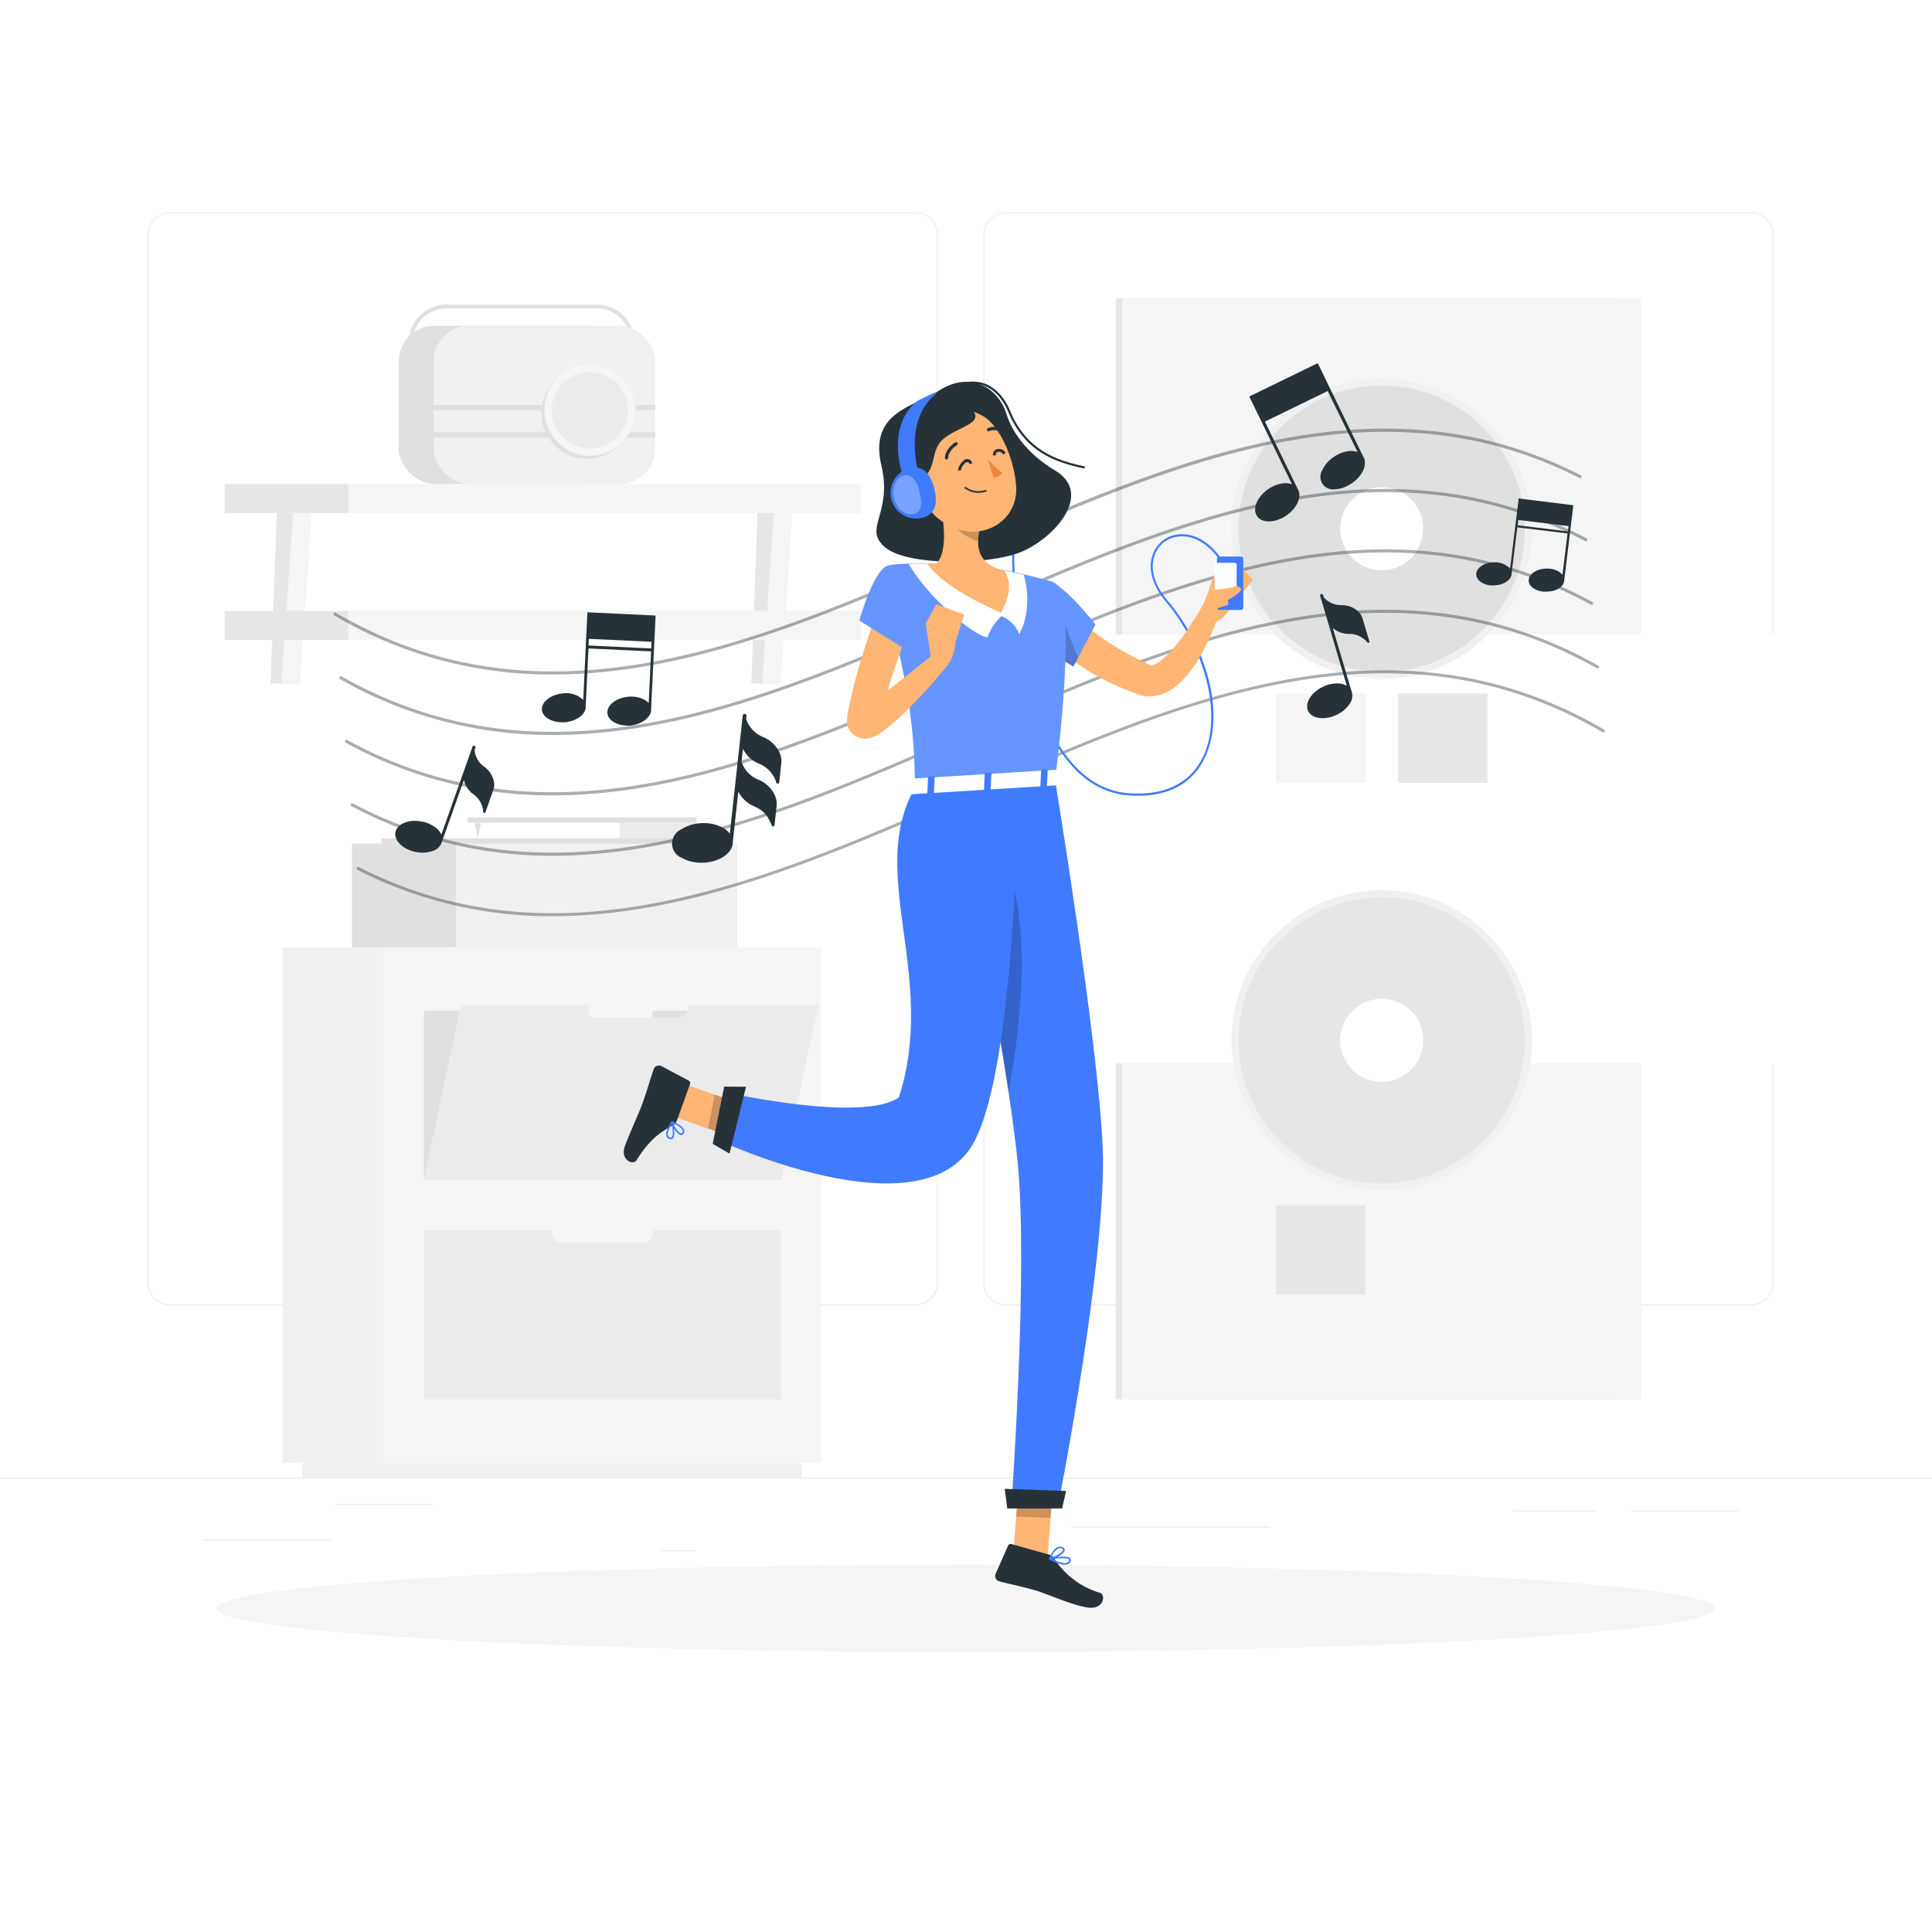 <svg class="animated" id="freepik_stories-music" xmlns="http://www.w3.org/2000/svg" viewBox="0 0 500 500" version="1.1" xmlns:xlink="http://www.w3.org/1999/xlink" xmlns:svgjs="http://svgjs.com/svgjs"><style>svg#freepik_stories-music:not(.animated) .animable {opacity: 0;}svg#freepik_stories-music.animated #freepik--musical-notes--inject-75 {animation: 3s Infinite  linear floating;animation-delay: 1s;}svg#freepik_stories-music.animated #freepik--Character--inject-75 {animation: 1.5s Infinite  linear wind;animation-delay: 0s;}            @keyframes floating {                0% {                    opacity: 1;                    transform: translateY(0px);                }                50% {                    transform: translateY(-10px);                }                100% {                    opacity: 1;                    transform: translateY(0px);                }            }                    @keyframes wind {                0% {                    transform: rotate( 0deg );                }                25% {                    transform: rotate( 1deg );                }                75% {                    transform: rotate( -1deg );                }            }        </style><g id="freepik--background-complete--inject-75" class="animable" style="transform-origin: 250px 228.23px;"><rect y="382.4" width="500" height="0.25" style="fill: rgb(235, 235, 235); transform-origin: 250px 382.525px;" id="elrhv3geumshd" class="animable"></rect><rect x="52.46" y="398.49" width="33.12" height="0.25" style="fill: rgb(235, 235, 235); transform-origin: 69.02px 398.615px;" id="elk944w26js7o" class="animable"></rect><rect x="171.14" y="401.21" width="8.69" height="0.25" style="fill: rgb(235, 235, 235); transform-origin: 175.485px 401.335px;" id="eltj44vxr6ouf" class="animable"></rect><rect x="86.58" y="389.21" width="25.42" height="0.25" style="fill: rgb(235, 235, 235); transform-origin: 99.29px 389.335px;" id="eliv9ag37e11" class="animable"></rect><rect x="422" y="390.89" width="27.9" height="0.25" style="fill: rgb(235, 235, 235); transform-origin: 435.95px 391.015px;" id="el0jmskb3ek0p9" class="animable"></rect><rect x="391.47" y="390.89" width="21.63" height="0.25" style="fill: rgb(235, 235, 235); transform-origin: 402.285px 391.015px;" id="elvyoiv3493b" class="animable"></rect><rect x="277.21" y="395.11" width="51.45" height="0.25" style="fill: rgb(235, 235, 235); transform-origin: 302.935px 395.235px;" id="el4gu2hw51cqd" class="animable"></rect><path d="M237,337.8H43.91a5.71,5.71,0,0,1-5.7-5.71V60.66A5.71,5.71,0,0,1,43.91,55H237a5.71,5.71,0,0,1,5.71,5.71V332.09A5.71,5.71,0,0,1,237,337.8ZM43.91,55.2a5.46,5.46,0,0,0-5.45,5.46V332.09a5.46,5.46,0,0,0,5.45,5.46H237a5.47,5.47,0,0,0,5.46-5.46V60.66A5.47,5.47,0,0,0,237,55.2Z" style="fill: rgb(235, 235, 235); transform-origin: 140.46px 196.4px;" id="elsufec62xgla" class="animable"></path><path d="M453.31,337.8H260.21a5.72,5.72,0,0,1-5.71-5.71V60.66A5.72,5.72,0,0,1,260.21,55h193.1A5.71,5.71,0,0,1,459,60.66V332.09A5.71,5.71,0,0,1,453.31,337.8ZM260.21,55.2a5.47,5.47,0,0,0-5.46,5.46V332.09a5.47,5.47,0,0,0,5.46,5.46h193.1a5.47,5.47,0,0,0,5.46-5.46V60.66a5.47,5.47,0,0,0-5.46-5.46Z" style="fill: rgb(235, 235, 235); transform-origin: 356.75px 196.4px;" id="elgtsp1fxyv6e" class="animable"></path><polygon points="70.02 176.93 74.82 176.93 77.87 132.76 71.63 132.76 70.02 176.93" style="fill: rgb(230, 230, 230); transform-origin: 73.945px 154.845px;" id="el3s0vr817m2" class="animable"></polygon><polygon points="72.81 176.93 77.61 176.93 80.66 132.76 75.85 132.76 72.81 176.93" style="fill: rgb(245, 245, 245); transform-origin: 76.735px 154.845px;" id="el3ukgfw42yft" class="animable"></polygon><polygon points="194.44 176.93 199.24 176.93 202.29 132.76 196.05 132.76 194.44 176.93" style="fill: rgb(230, 230, 230); transform-origin: 198.365px 154.845px;" id="elzjcq2ccj3s" class="animable"></polygon><polygon points="197.23 176.93 202.03 176.93 205.08 132.76 200.27 132.76 197.23 176.93" style="fill: rgb(245, 245, 245); transform-origin: 201.155px 154.845px;" id="el571urr5b88c" class="animable"></polygon><g id="el66httg4kmrx"><rect x="58.14" y="125.27" width="32.04" height="7.49" style="fill: rgb(230, 230, 230); transform-origin: 74.16px 129.015px; transform: rotate(180deg);" class="animable"></rect></g><rect x="90.18" y="125.27" width="132.61" height="7.49" style="fill: rgb(245, 245, 245); transform-origin: 156.485px 129.015px;" id="el7zpvlz37tec" class="animable"></rect><g id="elvdvbit49xg"><rect x="58.14" y="158.12" width="32.04" height="7.49" style="fill: rgb(230, 230, 230); transform-origin: 74.16px 161.865px; transform: rotate(180deg);" class="animable"></rect></g><rect x="90.18" y="158.12" width="132.61" height="7.49" style="fill: rgb(245, 245, 245); transform-origin: 156.485px 161.865px;" id="el5yweophe4lr" class="animable"></rect><rect x="103.17" y="84.32" width="57.41" height="40.94" rx="9.25" style="fill: rgb(224, 224, 224); transform-origin: 131.875px 104.79px;" id="ellzxg9mtntmf" class="animable"></rect><path d="M154.43,120.77H115.51a9.75,9.75,0,0,1-9.74-9.75V88.57a9.76,9.76,0,0,1,9.74-9.75h38.92a9.76,9.76,0,0,1,9.75,9.75V111A9.76,9.76,0,0,1,154.43,120.77ZM115.51,79.82a8.76,8.76,0,0,0-8.74,8.75V111a8.76,8.76,0,0,0,8.74,8.75h38.92a8.77,8.77,0,0,0,8.75-8.75V88.57a8.77,8.77,0,0,0-8.75-8.75Z" style="fill: rgb(224, 224, 224); transform-origin: 134.975px 99.795px;" id="elckhq7hro7ei" class="animable"></path><rect x="112.18" y="84.32" width="57.41" height="40.94" rx="9.25" style="fill: rgb(240, 240, 240); transform-origin: 140.885px 104.79px;" id="el7s74d1p7q45" class="animable"></rect><rect x="109.5" y="104.8" width="60.09" height="1.37" style="fill: rgb(224, 224, 224); transform-origin: 139.545px 105.485px;" id="elem903lo2jub" class="animable"></rect><rect x="109.5" y="111.88" width="60.09" height="1.37" style="fill: rgb(224, 224, 224); transform-origin: 139.545px 112.565px;" id="elllqhyojnh48" class="animable"></rect><g id="elsb7b1gzl1l"><circle cx="151.89" cy="106.96" r="11.79" style="fill: rgb(224, 224, 224); transform-origin: 151.89px 106.96px; transform: rotate(-8.02deg);" class="animable"></circle></g><g id="elnbge8wl2ye"><circle cx="152.68" cy="106.17" r="11.79" style="fill: rgb(245, 245, 245); transform-origin: 152.68px 106.17px; transform: rotate(-37deg);" class="animable"></circle></g><g id="elzn6ekkt77n"><circle cx="152.68" cy="106.17" r="9.87" style="fill: rgb(235, 235, 235); transform-origin: 152.68px 106.17px; transform: rotate(-45deg);" class="animable"></circle></g><rect x="73.18" y="245.17" width="26.2" height="133.41" style="fill: rgb(240, 240, 240); transform-origin: 86.28px 311.875px;" id="elgj0wlm7dkwq" class="animable"></rect><rect x="78.21" y="378.58" width="129.2" height="3.81" style="fill: rgb(240, 240, 240); transform-origin: 142.81px 380.485px;" id="elobv33r34wm" class="animable"></rect><g id="ell2f1nt7049a"><rect x="99.38" y="245.17" width="113.06" height="133.41" style="fill: rgb(245, 245, 245); transform-origin: 155.91px 311.875px; transform: rotate(180deg);" class="animable"></rect></g><path d="M202.15,261.58v43.76H109.68V261.58H143v.86a2.42,2.42,0,0,0,2.41,2.4h21.07a2.41,2.41,0,0,0,2.4-2.4v-.86Z" style="fill: rgb(224, 224, 224); transform-origin: 155.915px 283.46px;" id="elbr6q2g4tmyg" class="animable"></path><path d="M211.73,260.07l-9.58,45.27H109.68l9.59-45.27h33.3l-.18.89a1.92,1.92,0,0,0,1.86,2.48h21.08a3.18,3.18,0,0,0,2.92-2.48l.18-.89Z" style="fill: rgb(235, 235, 235); transform-origin: 160.705px 282.705px;" id="el4g4emiysmo6" class="animable"></path><g id="elcb37p4crq7e"><rect x="109.68" y="318.41" width="92.46" height="43.75" style="fill: rgb(235, 235, 235); transform-origin: 155.91px 340.285px; transform: rotate(180deg);" class="animable"></rect></g><rect x="142.97" y="315.66" width="25.87" height="6" rx="2.4" style="fill: rgb(245, 245, 245); transform-origin: 155.905px 318.66px;" id="elkrwh01iq7oi" class="animable"></rect><rect x="160.3" y="212.92" width="19.98" height="5.41" style="fill: rgb(235, 235, 235); transform-origin: 170.29px 215.625px;" id="elpatcuwkwbo" class="animable"></rect><rect x="120.97" y="211.52" width="59.31" height="1.4" style="fill: rgb(224, 224, 224); transform-origin: 150.625px 212.22px;" id="elr6r6ulucb9" class="animable"></rect><rect x="91.12" y="218.32" width="99.66" height="26.85" style="fill: rgb(240, 240, 240); transform-origin: 140.95px 231.745px;" id="elfhh0an75vjp" class="animable"></rect><rect x="98.76" y="216.96" width="84.39" height="1.37" style="fill: rgb(224, 224, 224); transform-origin: 140.955px 217.645px;" id="el8967pau6qsn" class="animable"></rect><rect x="91.12" y="218.32" width="26.85" height="26.85" style="fill: rgb(224, 224, 224); transform-origin: 104.545px 231.745px;" id="elhp7i234aw4e" class="animable"></rect><polygon points="123.65 216.96 124.49 212.92 122.82 212.92 123.65 216.96" style="fill: rgb(224, 224, 224); transform-origin: 123.655px 214.94px;" id="elof3ozqj0r1" class="animable"></polygon><rect x="288.76" y="77.23" width="129.93" height="284.94" style="fill: rgb(230, 230, 230); transform-origin: 353.725px 219.7px;" id="elxnqoaa04uib" class="animable"></rect><rect x="290.4" y="77.23" width="134.36" height="284.94" style="fill: rgb(245, 245, 245); transform-origin: 357.58px 219.7px;" id="elpabxn90jhkq" class="animable"></rect><g id="elqm4gw66teie"><rect x="226.78" y="164.18" width="261.61" height="111.04" style="fill: rgb(255, 255, 255); transform-origin: 357.585px 219.7px; transform: rotate(90deg);" class="animable"></rect></g><g id="elvwxoezjztb"><circle cx="357.58" cy="136.83" r="38.85" style="fill: rgb(240, 240, 240); transform-origin: 357.58px 136.83px; transform: rotate(-75.86deg);" class="animable"></circle></g><circle cx="357.58" cy="136.83" r="37.04" style="fill: rgb(224, 224, 224); transform-origin: 357.58px 136.83px;" id="elipq5ry02cg" class="animable"></circle><circle cx="357.58" cy="136.83" r="10.75" style="fill: rgb(255, 255, 255); transform-origin: 357.58px 136.83px;" id="el5xssdlqlxbd" class="animable"></circle><rect x="330.22" y="179.5" width="23.11" height="23.11" style="fill: rgb(245, 245, 245); transform-origin: 341.775px 191.055px;" id="elcl8h3lbdmmt" class="animable"></rect><rect x="361.83" y="179.5" width="23.11" height="23.11" style="fill: rgb(230, 230, 230); transform-origin: 373.385px 191.055px;" id="elckeex4bzqrc" class="animable"></rect><g id="elcw45ok78hum"><circle cx="357.58" cy="269.24" r="38.85" style="fill: rgb(240, 240, 240); transform-origin: 357.58px 269.24px; transform: rotate(-76.49deg);" class="animable"></circle></g><g id="el4tdt9k2ydqu"><circle cx="357.58" cy="269.24" r="37.04" style="fill: rgb(230, 230, 230); transform-origin: 357.58px 269.24px; transform: rotate(-80.67deg);" class="animable"></circle></g><circle cx="357.58" cy="269.24" r="10.75" style="fill: rgb(255, 255, 255); transform-origin: 357.58px 269.24px;" id="eljcopcq94naf" class="animable"></circle><g id="elju70e03m5y"><rect x="361.83" y="311.91" width="23.11" height="23.11" style="fill: rgb(245, 245, 245); transform-origin: 373.385px 323.465px; transform: rotate(180deg);" class="animable"></rect></g><g id="elfdfcubat99f"><rect x="330.22" y="311.91" width="23.11" height="23.11" style="fill: rgb(230, 230, 230); transform-origin: 341.775px 323.465px; transform: rotate(180deg);" class="animable"></rect></g></g><g id="freepik--Shadow--inject-75" class="animable" style="transform-origin: 250px 416.24px;"><ellipse id="freepik--path--inject-75" cx="250" cy="416.24" rx="193.89" ry="11.32" style="fill: rgb(245, 245, 245); transform-origin: 250px 416.24px;" class="animable"></ellipse></g><g id="freepik--musical-notes--inject-75" class="animable" style="transform-origin: 250.792px 165.551px;"><g id="el9zkycb7gng"><g style="opacity: 0.4; transform-origin: 250.792px 174.018px;" class="animable"><path d="M143.13,174.56a110,110,0,0,1-56.66-15.31.4.4,0,0,1-.14-.54.39.39,0,0,1,.54-.14c54.54,31.82,110.06,7.41,163.77-16.19C302.54,119.57,356.22,96,409.09,123a.39.39,0,1,1-.35.7c-52.55-26.8-106-3.28-157.79,19.45C215.55,158.66,179.36,174.56,143.13,174.56Z" style="fill: rgb(38, 50, 56); transform-origin: 247.793px 142.747px;" id="el1494vixye6k" class="animable"></path><path d="M143.13,190.2A109.72,109.72,0,0,1,88,175.74a.39.39,0,0,1-.15-.53.4.4,0,0,1,.54-.15c54,30.52,109,6.34,162.27-17.05,52.4-23,106.59-46.84,160-18.65a.4.4,0,0,1-.37.7c-53-28-107-4.28-159.28,18.67C215.55,174.29,179.35,190.2,143.13,190.2Z" style="fill: rgb(38, 50, 56); transform-origin: 249.313px 158.374px;" id="elfu80cj86g7l" class="animable"></path><path d="M143.12,205.83a109.7,109.7,0,0,1-53.64-13.62.4.4,0,0,1-.15-.54.38.38,0,0,1,.53-.15c53.54,29.25,108.05,5.29,160.77-17.88,52.9-23.24,107.6-47.28,161.47-17.84a.4.4,0,0,1,.16.53.39.39,0,0,1-.53.16c-53.54-29.25-108.06-5.3-160.78,17.87C215.55,189.92,179.34,205.83,143.12,205.83Z" style="fill: rgb(38, 50, 56); transform-origin: 250.792px 174.004px;" id="elvsc2f9fopk" class="animable"></path><path d="M143.11,221.46A109.53,109.53,0,0,1,91,208.65a.41.41,0,0,1-.17-.54.4.4,0,0,1,.54-.16c53,28,107.05,4.28,159.28-18.68,53.38-23.46,108.59-47.72,163-17a.39.39,0,0,1,.15.53.4.4,0,0,1-.54.15c-54-30.52-109.06-6.34-162.27,17C215.56,205.55,179.34,221.46,143.11,221.46Z" style="fill: rgb(38, 50, 56); transform-origin: 252.319px 189.636px;" id="elkuhtfansfk" class="animable"></path><path d="M143.11,237.1a109.49,109.49,0,0,1-50.62-12,.4.4,0,0,1-.17-.53.39.39,0,0,1,.53-.17c52.54,26.79,106,3.28,157.79-19.46,53.88-23.67,109.59-48.16,164.47-16.14a.39.39,0,0,1,.14.54.38.38,0,0,1-.53.14C360.18,157.62,304.65,182,251,205.62,215.56,221.18,179.33,237.1,143.11,237.1Z" style="fill: rgb(38, 50, 56); transform-origin: 253.792px 205.293px;" id="elevpx3o8n9uj" class="animable"></path></g></g><path d="M127.76,202a6.28,6.28,0,0,0-2.46-3.59,5.93,5.93,0,0,1-2.49-4.31l.21-.58a.39.39,0,1,0-.74-.27L114.22,216a4.48,4.48,0,0,0-1.07-1.47,8.13,8.13,0,0,0-4-1.92c-3.33-.65-6.38.59-6.8,2.76-.37,1.87,1.33,3.83,3.93,4.76a9.27,9.27,0,0,0,1.33.36,8.09,8.09,0,0,0,4.41-.28,3.49,3.49,0,0,0,2.37-2.42h0l5.66-15.91a6.28,6.28,0,0,0,2.48,3.69,6,6,0,0,1,2.53,4.58.3.3,0,0,0,.19.24h.07a.28.28,0,0,0,.31-.19l2-5.62A4.25,4.25,0,0,0,127.76,202Z" style="fill: rgb(38, 50, 56); transform-origin: 115.1px 206.832px;" id="elk2zki2q1gw" class="animable"></path><path d="M351.3,158.07a6.25,6.25,0,0,0-4.13-1.46,6,6,0,0,1-4.57-2l-.18-.6a.4.4,0,0,0-.49-.27.4.4,0,0,0-.27.49l6.89,23.25a4.52,4.52,0,0,0-1.74-.57,8.1,8.1,0,0,0-4.37.8c-3.09,1.44-4.84,4.25-3.9,6.27.81,1.74,3.36,2.33,6,1.54a9.71,9.71,0,0,0,1.29-.49,8.1,8.1,0,0,0,3.42-2.84,3.53,3.53,0,0,0,.5-3.38h0l-4.83-16.29a6.33,6.33,0,0,0,4.21,1.53,6.06,6.06,0,0,1,4.76,2.23.31.31,0,0,0,.3.08l.07,0a.3.3,0,0,0,.14-.34l-1.71-5.75A4.18,4.18,0,0,0,351.3,158.07Z" style="fill: rgb(38, 50, 56); transform-origin: 346.348px 169.795px;" id="el04twuc2bfffi" class="animable"></path><path d="M196.45,197.65a7.7,7.7,0,0,1,4.48,4.93.35.35,0,0,0,.31.24.14.14,0,0,0,.09,0,.38.38,0,0,0,.33-.33l.53-4.85a5.43,5.43,0,0,0-.61-3.18,8,8,0,0,0-4.11-3.73,7.58,7.58,0,0,1-4.35-4.62l.08-.79a.5.5,0,0,0-.44-.55.5.5,0,0,0-.55.45l-3.33,30.53a5.68,5.68,0,0,0-1.75-1.5,10.32,10.32,0,0,0-5.51-1.22,10.43,10.43,0,0,0-5.39,1.65,4,4,0,0,0,.3,7.37,9.45,9.45,0,0,0,3.72,1.15,10.49,10.49,0,0,0,1.78.06c4.28-.17,7.67-2.56,7.62-5.35h0l1.42-13.06a8.1,8.1,0,0,0,4.17,3.85c1.64.8,3.18,1.57,4.48,4.93a.42.42,0,0,0,.32.24h.09a.36.36,0,0,0,.32-.34l.53-4.84a5.3,5.3,0,0,0-.61-3.19,8,8,0,0,0-4.11-3.73,7.55,7.55,0,0,1-4.35-4.62l.37-3.35A8,8,0,0,0,196.45,197.65Z" style="fill: rgb(38, 50, 56); transform-origin: 188.076px 204.021px;" id="elrfshcc2zpvj" class="animable"></path><path d="M168.51,183.46h0l.83-17.33.31-6.46v-.37L152,158.46l0,.36-.31,6.47-.75,15.85a6.35,6.35,0,0,0-5.39-1.67c-3.12.32-5.49,2.24-5.29,4.28.18,1.75,2.21,3,4.77,3.16a7.77,7.77,0,0,0,1.27,0c3.1-.31,5.45-2.19,5.29-4.21h0l.71-14.89,16.21.77-.63,13.39a4.15,4.15,0,0,0-1.34-1,7.54,7.54,0,0,0-4.05-.64c-3.12.32-5.49,2.23-5.29,4.27.18,1.76,2.21,3,4.77,3.17a7.77,7.77,0,0,0,1.27,0C166.31,187.37,168.67,185.48,168.51,183.46Zm-16.19-16.41.08-1.73,16.21.78-.08,1.72Z" style="fill: rgb(38, 50, 56); transform-origin: 154.949px 173.128px;" id="elwvzybfb4au" class="animable"></path><path d="M404.82,150.12h0l1.7-13.9.63-5.18,0-.29L393,129l0,.3-.64,5.18L390.8,147.2a5.1,5.1,0,0,0-4.24-1.66c-2.53.06-4.55,1.47-4.51,3.12,0,1.42,1.6,2.58,3.65,2.83a6.84,6.84,0,0,0,1,0c2.51-.07,4.52-1.45,4.51-3.08h0l1.46-11.94,13,1.59-1.31,10.74a3.23,3.23,0,0,0-1-.9,6,6,0,0,0-3.21-.75c-2.54.07-4.56,1.47-4.52,3.12,0,1.42,1.6,2.58,3.65,2.83a6.9,6.9,0,0,0,1,0C402.82,153.13,404.82,151.75,404.82,150.12Zm-12.05-14.18.16-1.38,13,1.59-.16,1.38Z" style="fill: rgb(38, 50, 56); transform-origin: 394.6px 141.059px;" id="elyt4b3dci8qj" class="animable"></path><path d="M352.79,118.15h0l-8.45-17.36-3.15-6.48L341,94l-17.69,8.61.17.36,3.16,6.48,7.72,15.88c-1.63-.63-4-.21-6.14,1.25-2.89,2-4.18,5.11-2.89,7,1.11,1.62,3.78,1.79,6.34.55a8.57,8.57,0,0,0,1.23-.72c2.85-1.95,4.14-5,2.91-6.94h0l-8.45-17.36,16.25-7.91L351.34,117c-1.63-.63-4-.21-6.15,1.25a8.45,8.45,0,0,0-3,3.45,3.27,3.27,0,0,0,3.38,4.92,7.65,7.65,0,0,0,3-.82,9.83,9.83,0,0,0,1.25-.72C352.73,123.14,354,120,352.79,118.15Z" style="fill: rgb(38, 50, 56); transform-origin: 338.278px 114.472px;" id="el29ecsl8uiz1" class="animable"></path></g><g id="freepik--Character--inject-75" class="animable" style="transform-origin: 243.329px 257.418px;"><path d="M294.53,205.93c-.83,0-1.71,0-2.62-.1-6.06-.48-11.39-3.59-15.86-9.23-13.43-17-15.05-51.32-13.73-59.9l.54.08c-1.31,8.53.29,42.64,13.62,59.48,4.37,5.52,9.57,8.55,15.47,9,9.15.73,15.78-2.37,19.17-8.95,5.35-10.39,1.27-27.91-9.51-40.75-3.46-4.12-4.63-8.58-3.21-12.23a7.86,7.86,0,0,1,6.38-5c3.88-.52,7.91,1.62,11,5.86l-.44.32c-3-4.07-6.83-6.13-10.52-5.64a7.31,7.31,0,0,0-5.94,4.65c-1.35,3.47-.21,7.73,3.12,11.69,11.09,13.21,15.11,30.6,9.57,41.35C309.35,201,304.58,205.93,294.53,205.93Z" style="fill: rgb(64, 123, 255); transform-origin: 288.862px 171.315px;" id="elercadzuio9h" class="animable"></path><path d="M241.5,102.16c-7,3.32-16.37,5.73-13.4,18.31s-4.94,16.3,1,21.21,26.69,4.46,34.67,1.37c9-3.49,19.41-15.28,9.26-21.31-7.92-4.7-11.36-10.78-12.51-14.48C258.17,99.71,250.08,95.44,241.5,102.16Z" style="fill: rgb(38, 50, 56); transform-origin: 252.016px 122.094px;" id="el39uajf485kn" class="animable"></path><path d="M280.65,121.25c-7.71-1.57-15.44-4.43-19.7-14.6-1.71-4.08-4.42-6.65-7.65-7.23-3.65-.65-7.74,1.2-11.49,5.22l-.4-.38c3.88-4.15,8.13-6.07,12-5.37,3.42.61,6.28,3.29,8.06,7.55,4.16,9.93,11.74,12.73,19.31,14.27Z" style="fill: rgb(38, 50, 56); transform-origin: 261.095px 109.999px;" id="elc6bzyfgzeln" class="animable"></path><path d="M277.72,158.73l.37.39.49.5c.35.33.69.68,1.07,1,.73.68,1.52,1.33,2.32,2a58.49,58.49,0,0,0,5,3.66c1.76,1.15,3.6,2.2,5.45,3.23,1,.48,1.88,1,2.85,1.46l2.24,1.07a1.42,1.42,0,0,0,1,0,6.74,6.74,0,0,0,1.89-1.06,24.14,24.14,0,0,0,4.09-4.16,85.75,85.75,0,0,0,7.11-10.8l4.19,1.71a58.61,58.61,0,0,1-5.71,13,28.43,28.43,0,0,1-4.75,6,14.34,14.34,0,0,1-3.78,2.58,9.44,9.44,0,0,1-5.64.76,9,9,0,0,1-1.46-.39l-.92-.34-1.66-.64c-1.12-.42-2.2-.93-3.29-1.4a65.64,65.64,0,0,1-6.37-3.36,62.77,62.77,0,0,1-6-4.11c-1-.77-1.9-1.56-2.82-2.42-.46-.42-.92-.87-1.37-1.33l-.67-.72c-.24-.27-.42-.47-.76-.88Z" style="fill: rgb(255, 181, 115); transform-origin: 293.19px 168.115px;" id="el4lwhs3efz49" class="animable"></path><path d="M270.4,150.37c3.7-.9,13.1,11.26,13.1,11.26l-5.71,10.87S262,163.59,262.6,158.68C263.22,153.57,265,151.69,270.4,150.37Z" style="fill: rgb(64, 123, 255); transform-origin: 273.042px 161.411px;" id="elcleckzkq7u" class="animable"></path><g id="elqcu3oxfwsjp"><path d="M270.4,150.37c3.7-.9,13.1,11.26,13.1,11.26l-5.71,10.87S262,163.59,262.6,158.68C263.22,153.57,265,151.69,270.4,150.37Z" style="fill: rgb(255, 255, 255); opacity: 0.2; transform-origin: 273.042px 161.411px;" class="animable"></path></g><g id="ele5min03iwnn"><path d="M272.84,154.58l-.9,14.23c3.14,2.15,5.85,3.69,5.85,3.69l1.19-2.28Z" style="opacity: 0.2; transform-origin: 275.46px 163.54px;" class="animable"></path></g><path d="M310.8,158.34l3.44-9.55,4.89,7.66s-2.74,5-6.46,5Z" style="fill: rgb(255, 181, 115); transform-origin: 314.965px 155.12px;" id="el8qtdr2vtwh3" class="animable"></path><polygon points="319.21 144.37 324.24 150.1 319.13 156.44 314.24 148.79 319.21 144.37" style="fill: rgb(255, 181, 115); transform-origin: 319.24px 150.405px;" id="el75hgnkkqune" class="animable"></polygon><polygon points="262.21 402.49 271.12 402.84 272.71 382.14 263.8 381.79 262.21 402.49" style="fill: rgb(255, 181, 115); transform-origin: 267.46px 392.315px;" id="el5ji8nplwaz7" class="animable"></polygon><polygon points="175.42 279.97 173.66 288.73 193.4 295.62 195.15 286.85 175.42 279.97" style="fill: rgb(255, 181, 115); transform-origin: 184.405px 287.795px;" id="elofqia2g91v" class="animable"></polygon><path d="M175.18,290l3.4-9.45a.7.7,0,0,0-.33-.88l-7.08-3.77a1.43,1.43,0,0,0-2,.81c-1.14,3.31-1.52,5-3,9.12-.93,2.56-3.19,7.31-4.46,10.83s2.15,5,3,3.63c3.8-6.08,6.78-7.53,9.44-9.07A2.41,2.41,0,0,0,175.18,290Z" style="fill: rgb(38, 50, 56); transform-origin: 170.03px 288.27px;" id="eledjywqe1hy6" class="animable"></path><path d="M271.42,402.31l-9.67-2.71a.7.7,0,0,0-.85.4l-3.25,7.34a1.45,1.45,0,0,0,1,1.92c3.38.88,5.06,1.14,9.32,2.33,2.61.73,10.26,4.18,14,4.48s4.23-3.39,2.7-3.85a21.22,21.22,0,0,1-11.92-9A2.32,2.32,0,0,0,271.42,402.31Z" style="fill: rgb(38, 50, 56); transform-origin: 271.519px 407.828px;" id="elkbo0dbasft8" class="animable"></path><g id="elnacvwzwtq2"><g style="opacity: 0.2; transform-origin: 227.965px 338.055px;" class="animable"><polygon points="272.71 382.14 271.89 392.81 262.98 392.47 263.79 381.8 272.71 382.14" id="el7oppvtxvl8" class="animable" style="transform-origin: 267.845px 387.305px;"></polygon><polygon points="195.15 286.85 193.39 295.62 183.22 292.06 184.98 283.3 195.15 286.85" id="elbcb4znda0le" class="animable" style="transform-origin: 189.185px 289.46px;"></polygon></g></g><path d="M275.07,154.09c.86,5.06,1.69,17.82-2,47.54l-36.23,2.24c-.28-13.89-1-25.09-8.53-52a4.61,4.61,0,0,1,4.15-5.86c2.76-.16,6.23-.27,9.77-.12a121.25,121.25,0,0,1,16.67,1.52c4.7.84,9.85,2.14,12.84,2.95A4.62,4.62,0,0,1,275.07,154.09Z" style="fill: rgb(64, 123, 255); transform-origin: 251.97px 174.844px;" id="elr3smvm1b1bl" class="animable"></path><g id="elahbfwne6j1n"><path d="M275.07,154.09c.86,5.06,1.69,17.82-2,47.54l-36.23,2.24c-.28-13.89-1-25.09-8.53-52a4.61,4.61,0,0,1,4.15-5.86c2.76-.16,6.23-.27,9.77-.12a121.25,121.25,0,0,1,16.67,1.52c4.7.84,9.85,2.14,12.84,2.95A4.62,4.62,0,0,1,275.07,154.09Z" style="fill: rgb(255, 255, 255); opacity: 0.2; transform-origin: 251.97px 174.844px;" class="animable"></path></g><path d="M273,201.63s11.29,68.3,12.38,95.54c1.14,28.34-11.6,92.78-11.6,92.78H261.73s4.41-61.52,1.63-89.25c-3-30.23-16.85-97.43-16.85-97.43Z" style="fill: rgb(64, 123, 255); transform-origin: 265.981px 295.79px;" id="elmz0xbhuadl" class="animable"></path><polygon points="260.68 390.39 274.87 390.39 275.91 385.86 260.02 385.31 260.68 390.39" style="fill: rgb(38, 50, 56); transform-origin: 267.965px 387.85px;" id="elvl16funnkwf" class="animable"></polygon><g id="elbadhmhlfl0a"><path d="M258.47,219.7c10,17.35,4.91,50.45,2.51,62.8-2.74-18.15-6.84-40.29-10-56.54C251.79,216.61,253.86,211.7,258.47,219.7Z" style="opacity: 0.2; transform-origin: 257.702px 249.091px;" class="animable"></path></g><path d="M263.48,202.23s-.26,72-11.28,93.12c-13.09,25-67.38-.76-67.38-.76l2.4-12s36,8.11,45.41,1.4c10.12-31.36-8.48-58,4.18-80.16Z" style="fill: rgb(64, 123, 255); transform-origin: 224.15px 254.249px;" id="elz93su7j9os" class="animable"></path><polygon points="187.42 281.21 184.45 296.03 188.79 298.55 193.07 281.26 187.42 281.21" style="fill: rgb(38, 50, 56); transform-origin: 188.76px 289.88px;" id="el2fht6mzlp8o" class="animable"></polygon><path d="M236.85,158.07c-1.63,4.45-3.27,9-4.83,13.54s-3,9.09-4.27,13.63l-.23.85-.11.43c0,.14-.09.33-.07.22v-.47a2.17,2.17,0,0,0,0-.25,2.72,2.72,0,0,0-.1-.46,1.57,1.57,0,0,0-.09-.23A2.16,2.16,0,0,0,227,185a3.45,3.45,0,0,0-.44-.66,3,3,0,0,0-.69-.64,3.38,3.38,0,0,0-.74-.41,4.41,4.41,0,0,0-.64-.19A4,4,0,0,0,224,183a2.53,2.53,0,0,0-.77.09c-.18.07-.06.05.08,0a5.78,5.78,0,0,0,.53-.25c.4-.22.85-.49,1.3-.79,1.83-1.21,3.75-2.66,5.62-4.12,3.76-2.94,7.54-6,11.33-9.05l3.21,3.19a140.24,140.24,0,0,1-9.91,11.08,71.55,71.55,0,0,1-5.67,5.18c-.53.42-1.08.84-1.71,1.27-.33.21-.66.43-1.07.65a7.52,7.52,0,0,1-1.6.68,5.44,5.44,0,0,1-1.68.21,4.36,4.36,0,0,1-.73-.08,3.9,3.9,0,0,1-.86-.25,4.57,4.57,0,0,1-.94-.52,4.61,4.61,0,0,1-.86-.79,4.69,4.69,0,0,1-.56-.86c-.07-.14-.15-.32-.19-.43l-.12-.34a6,6,0,0,1-.15-.68,3.91,3.91,0,0,1,0-.48,5.12,5.12,0,0,1,0-.79l0-.34,0-.25c.06-.41.09-.51.12-.67l.09-.46.19-.93c1-5,2.33-9.75,3.8-14.49s3.05-9.38,4.91-14.05Z" style="fill: rgb(255, 181, 115); transform-origin: 232.267px 172.936px;" id="elcqc3p9c4nlr" class="animable"></path><path d="M229.55,146.48c-3.56,1.33-7.15,14.1-7.15,14.1l14.71,9.2s4.68-12.32,2.86-16.92C238.08,148.07,233.62,145,229.55,146.48Z" style="fill: rgb(64, 123, 255); transform-origin: 231.395px 157.943px;" id="elifma6r4cn6" class="animable"></path><g id="elhfmsr85jqn"><path d="M229.55,146.48c-3.56,1.33-7.15,14.1-7.15,14.1l14.71,9.2s4.68-12.32,2.86-16.92C238.08,148.07,233.62,145,229.55,146.48Z" style="fill: rgb(255, 255, 255); opacity: 0.2; transform-origin: 231.395px 157.943px;" class="animable"></path></g><path d="M172.49,294s0,.07,0,.11a1.21,1.21,0,0,0,.94.71.72.72,0,0,0,.7-.2c.8-.81.07-4,0-4.32a.2.2,0,0,0-.17-.16.22.22,0,0,0-.21.09C173.14,291.23,172.16,293,172.49,294Zm1.36-3.1c.26,1.27.44,3,0,3.43a.32.32,0,0,1-.32.07.81.81,0,0,1-.63-.46C172.69,293.41,173,292.29,173.85,290.93Z" style="fill: rgb(64, 123, 255); transform-origin: 173.463px 292.49px;" id="elvmt3g3hv2yb" class="animable"></path><path d="M173.82,290.74c.33,1.06,1.45,2.84,2.36,3a.75.75,0,0,0,.8-.47,1.1,1.1,0,0,0,0-.94c-.48-1.21-2.9-2.09-3-2.13a.2.2,0,0,0-.21,0,.24.24,0,0,0-.07.2A3,3,0,0,0,173.82,290.74Zm2.83,1.79a.66.66,0,0,1-.05.53c-.12.24-.25.25-.35.24-.62-.09-1.64-1.54-2-2.57.79.34,2.08,1,2.37,1.74A.14.14,0,0,0,176.65,292.53Z" style="fill: rgb(64, 123, 255); transform-origin: 175.392px 291.959px;" id="elcgi8qx770i5" class="animable"></path><path d="M274.23,404.72a3.39,3.39,0,0,0,2.24.06,1.18,1.18,0,0,0,.64-.89.68.68,0,0,0-.19-.64c-.89-.88-4.82-.09-5.26,0a.23.23,0,0,0-.17.18.21.21,0,0,0,.12.21A15.47,15.47,0,0,0,274.23,404.72Zm2-1.35a.76.76,0,0,1,.36.18.27.27,0,0,1,.08.26.8.8,0,0,1-.42.59c-.65.32-2.09,0-3.91-.85A11.57,11.57,0,0,1,276.26,403.37Z" style="fill: rgb(64, 123, 255); transform-origin: 274.308px 403.89px;" id="elqc7wubjsu9q" class="animable"></path><path d="M271.65,403.67h.08c1.16-.17,3.71-1.46,3.82-2.48,0-.24-.05-.57-.6-.79a1.51,1.51,0,0,0-1.23,0c-1.33.59-2.18,2.86-2.22,2.95a.23.23,0,0,0,0,.21A.21.21,0,0,0,271.65,403.67Zm3-2.92.13,0c.36.15.34.3.33.35-.06.62-1.85,1.69-3.07,2a4.8,4.8,0,0,1,1.84-2.35A1.09,1.09,0,0,1,274.67,400.75Z" style="fill: rgb(64, 123, 255); transform-origin: 273.512px 401.97px;" id="els5gx1viak38" class="animable"></path><path d="M236.14,201.78l-.73,3.3c-.11.26.2.5.62.47l37.29-2.3c.33,0,.59-.2.6-.4l.13-3.27c0-.22-.29-.4-.65-.37l-36.69,2.26A.65.65,0,0,0,236.14,201.78Z" style="fill: rgb(255, 255, 255); transform-origin: 254.719px 202.38px;" id="el6dnj5xmqowg" class="animable"></path><path d="M241.32,205.58l-1,.06c-.19,0-.35-.08-.34-.2l.2-4.25c0-.12.17-.23.37-.24l1-.07c.19,0,.35.08.34.21l-.2,4.24C241.68,205.45,241.51,205.57,241.32,205.58Z" style="fill: rgb(64, 123, 255); transform-origin: 240.935px 203.26px;" id="el08dvu3unzgcv" class="animable"></path><path d="M270.58,203.77l-1,.06c-.19,0-.35-.08-.34-.2l.2-4.24c0-.13.17-.24.36-.25l1-.06c.19,0,.35.08.34.2l-.2,4.24C270.94,203.65,270.78,203.76,270.58,203.77Z" style="fill: rgb(64, 123, 255); transform-origin: 270.19px 201.455px;" id="eljsp0ahdpn9e" class="animable"></path><path d="M256,204.67l-1,.07c-.2,0-.35-.08-.35-.21l.2-4.24c0-.13.17-.24.37-.25l1-.06c.2,0,.35.08.35.2l-.2,4.25C256.31,204.55,256.15,204.66,256,204.67Z" style="fill: rgb(64, 123, 255); transform-origin: 255.61px 202.36px;" id="elc95y8fs09u" class="animable"></path><path d="M242.2,146a121.29,121.29,0,0,1,16.67,1.51c2,.35,4.1.8,6.07,1.25h0c1.05,3.25,1.78,9.89-1.15,15.37a8.3,8.3,0,0,0-4.61-4.68,14,14,0,0,0-3.64,5.53c-3.89-.7-14.36-9.79-19.14-17.11l-1.24-1.89C237.33,145.85,239.75,145.84,242.2,146Z" style="fill: rgb(255, 255, 255); transform-origin: 250.511px 155.431px;" id="eldowafdu0pgo" class="animable"></path><path d="M242.71,127.63c1.38,5.37,3,15.13-.51,18.31,0,0,1.8,5.49,11.76,6.39,11,1,4.91-4.87,4.91-4.87-6.07-2-6.18-6.3-5.39-10.31Z" style="fill: rgb(255, 181, 115); transform-origin: 251.376px 140.037px;" id="elmyms897inoh" class="animable"></path><path d="M242.21,146a118.1,118.1,0,0,1,16.66,1.51l1.09.2c1.49,2.6,1.94,5.55-.91,10.85,0,0-14.85-6.21-19-12.62Z" style="fill: rgb(255, 181, 115); transform-origin: 250.594px 152.25px;" id="elz3q0v6j17nq" class="animable"></path><g id="elpvdce9k5e9k"><path d="M247.1,131.52l6.37,5.63a15.48,15.48,0,0,0-.33,2.86c-2.31-.53-6.11-2.82-6.5-5.2A8.18,8.18,0,0,1,247.1,131.52Z" style="opacity: 0.2; transform-origin: 250.046px 135.765px;" class="animable"></path></g><path d="M235.64,121.15c3.17,8.29,4.33,11.87,10,14.87,8.47,4.51,18-1.19,17.33-10.25-.56-8.16-5.64-20.34-15-21.12A12.1,12.1,0,0,0,235.64,121.15Z" style="fill: rgb(255, 181, 115); transform-origin: 248.898px 121.1px;" id="elch6xm5m6ax" class="animable"></path><path d="M248.64,121.78l-.74-.08a4.32,4.32,0,0,1,1.46-2.48,1.32,1.32,0,0,1,2.25.67l-.71.23a.72.72,0,0,0-.42-.53.78.78,0,0,0-.66.21A3.66,3.66,0,0,0,248.64,121.78Z" style="fill: rgb(38, 50, 56); transform-origin: 249.755px 120.297px;" id="els9wf4gtizs" class="animable"></path><path d="M257,117.9a1.43,1.43,0,0,1,1.39-1.71,1.88,1.88,0,0,1,1.85,1.06l-.65.36a1.15,1.15,0,0,0-1.14-.68.83.83,0,0,0-.58.26.79.79,0,0,0-.13.62Z" style="fill: rgb(38, 50, 56); transform-origin: 258.606px 117.042px;" id="elsiq026ehr0b" class="animable"></path><path d="M255.59,118.73a19.13,19.13,0,0,0,3.83,3.63,3.13,3.13,0,0,1-2.31,1.23Z" style="fill: rgb(237, 137, 62); transform-origin: 257.505px 121.16px;" id="elhh6s7a521n7" class="animable"></path><path d="M254.2,127.46a6.25,6.25,0,0,0,1-.25.2.2,0,0,0,.13-.26.22.22,0,0,0-.26-.14,5.66,5.66,0,0,1-5.11-.74.21.21,0,0,0-.27.33A6,6,0,0,0,254.2,127.46Z" style="fill: rgb(38, 50, 56); transform-origin: 252.477px 126.782px;" id="eln2tunswdgzf" class="animable"></path><path d="M235.44,128.7a6.53,6.53,0,0,0,4.31,2.45c2.26.26,3-1.84,2.11-3.79-.83-1.75-3-4-5.13-3.36A2.91,2.91,0,0,0,235.44,128.7Z" style="fill: rgb(255, 181, 115); transform-origin: 238.468px 127.53px;" id="elchk5muvvvj9" class="animable"></path><path d="M250,104.61c6.54,4.83-1.71,5.45-5.85,9-4,3.41-.91,9-7.69,11.24a26.51,26.51,0,0,1-6.32.73s3.14-6.14,2.14-9.83S242.51,99,250,104.61Z" style="fill: rgb(38, 50, 56); transform-origin: 241.288px 114.405px;" id="elpfbv7wp5ehc" class="animable"></path><path d="M248.88,103.91c1.39,3,4.85,2.39,7.62,5.45,1.7,1.87,4.45-4.44.07-6.62S246.7,99.21,248.88,103.91Z" style="fill: rgb(38, 50, 56); transform-origin: 253.657px 105.223px;" id="el9amfv4cv3vb" class="animable"></path><path d="M241.77,126.35c.93,3.53.53,6.7-3,7.63a6.62,6.62,0,1,1-3.35-12.81C238.94,120.25,240.84,122.81,241.77,126.35Z" style="fill: rgb(64, 123, 255); transform-origin: 236.335px 127.589px;" id="elxauw846zv0t" class="animable"></path><path d="M241.92,101.84l-4.33,2.1c-8.39,6.81-3.59,19.29-3.59,19.29l3.27-1.49S233.53,108.64,241.92,101.84Z" style="fill: rgb(64, 123, 255); transform-origin: 237.277px 112.535px;" id="elf4uk6b3wwns" class="animable"></path><path d="M234,123.5l-.11,0a.28.28,0,0,1-.15-.15c-.05-.13-4.77-12.75,3.67-19.6l4.39-2.14a.27.27,0,0,1,.35.1.28.28,0,0,1-.05.36c-8.16,6.62-4.6,19.48-4.56,19.61a.3.3,0,0,1-.15.33l-3.28,1.49Zm6.4-20.62-2.69,1.31c-7.41,6-4.18,16.81-3.56,18.67l2.8-1.28C236.53,119.91,234.25,109.41,240.4,102.88Z" style="fill: rgb(64, 123, 255); transform-origin: 237.287px 112.541px;" id="elanc0w1u4dbt" class="animable"></path><g id="el67r82w1mt5h"><path d="M238,127.33c.71,2.73.61,5.13-1.5,5.68s-4.39-1.22-5.11-3.95.41-5.4,2.52-6S237.31,124.6,238,127.33Z" style="fill: rgb(255, 255, 255); opacity: 0.3; transform-origin: 234.785px 128.034px;" class="animable"></path></g><path d="M245.07,118.89a.41.41,0,0,0,.31-.38c.12-2,2.26-3.3,2.28-3.31a.42.42,0,1,0-.44-.72c-.11.06-2.53,1.59-2.68,4a.42.42,0,0,0,.39.45Z" style="fill: rgb(38, 50, 56); transform-origin: 246.2px 116.674px;" id="elcvyjfgw8e19" class="animable"></path><path d="M259.29,111.87a.41.41,0,0,0,.36-.21.42.42,0,0,0-.15-.58,4.22,4.22,0,0,0-3.86-.26.42.42,0,0,0,.38.76h0a3.32,3.32,0,0,1,3.05.24A.59.59,0,0,0,259.29,111.87Z" style="fill: rgb(38, 50, 56); transform-origin: 257.558px 111.171px;" id="elcjm9kvplnmg" class="animable"></path><path d="M241,170.8l-1.44-9.55,7.74,4.75s-.27,5.74-3.62,7.33Z" style="fill: rgb(255, 181, 115); transform-origin: 243.43px 167.29px;" id="elcrnbckd1bc7" class="animable"></path><polygon points="242.32 156.42 249.55 159.04 247.33 166 239.59 161.25 242.32 156.42" style="fill: rgb(255, 181, 115); transform-origin: 244.57px 161.21px;" id="elpuag67jwdg9" class="animable"></polygon><g id="eljm8w7z3blg"><rect x="314.94" y="144.03" width="6.82" height="13.82" rx="0.57" style="fill: rgb(64, 123, 255); transform-origin: 318.35px 150.94px; transform: rotate(-36.93deg);" class="animable"></rect></g><g id="el4mnd7une1m4"><rect x="314.37" y="145.65" width="5.67" height="7.56" rx="0.46" style="fill: rgb(255, 255, 255); transform-origin: 317.205px 149.43px; transform: rotate(-36.93deg);" class="animable"></rect></g><path d="M317.88,156.5l-.06-1.25,1.27-.75a8,8,0,0,0,1.77-1.41l.44-.46-.28-.41a1.24,1.24,0,0,0-1.42-.47l-1.07.36-5.37.73,0,2.28,1.72,2.35Z" style="fill: rgb(255, 181, 115); transform-origin: 317.23px 154.577px;" id="elout8slb99uf" class="animable"></path></g><defs>     <filter id="active" height="200%">         <feMorphology in="SourceAlpha" result="DILATED" operator="dilate" radius="2"></feMorphology>                <feFlood flood-color="#32DFEC" flood-opacity="1" result="PINK"></feFlood>        <feComposite in="PINK" in2="DILATED" operator="in" result="OUTLINE"></feComposite>        <feMerge>            <feMergeNode in="OUTLINE"></feMergeNode>            <feMergeNode in="SourceGraphic"></feMergeNode>        </feMerge>    </filter>    <filter id="hover" height="200%">        <feMorphology in="SourceAlpha" result="DILATED" operator="dilate" radius="2"></feMorphology>                <feFlood flood-color="#ff0000" flood-opacity="0.5" result="PINK"></feFlood>        <feComposite in="PINK" in2="DILATED" operator="in" result="OUTLINE"></feComposite>        <feMerge>            <feMergeNode in="OUTLINE"></feMergeNode>            <feMergeNode in="SourceGraphic"></feMergeNode>        </feMerge>            <feColorMatrix type="matrix" values="0   0   0   0   0                0   1   0   0   0                0   0   0   0   0                0   0   0   1   0 "></feColorMatrix>    </filter></defs></svg>